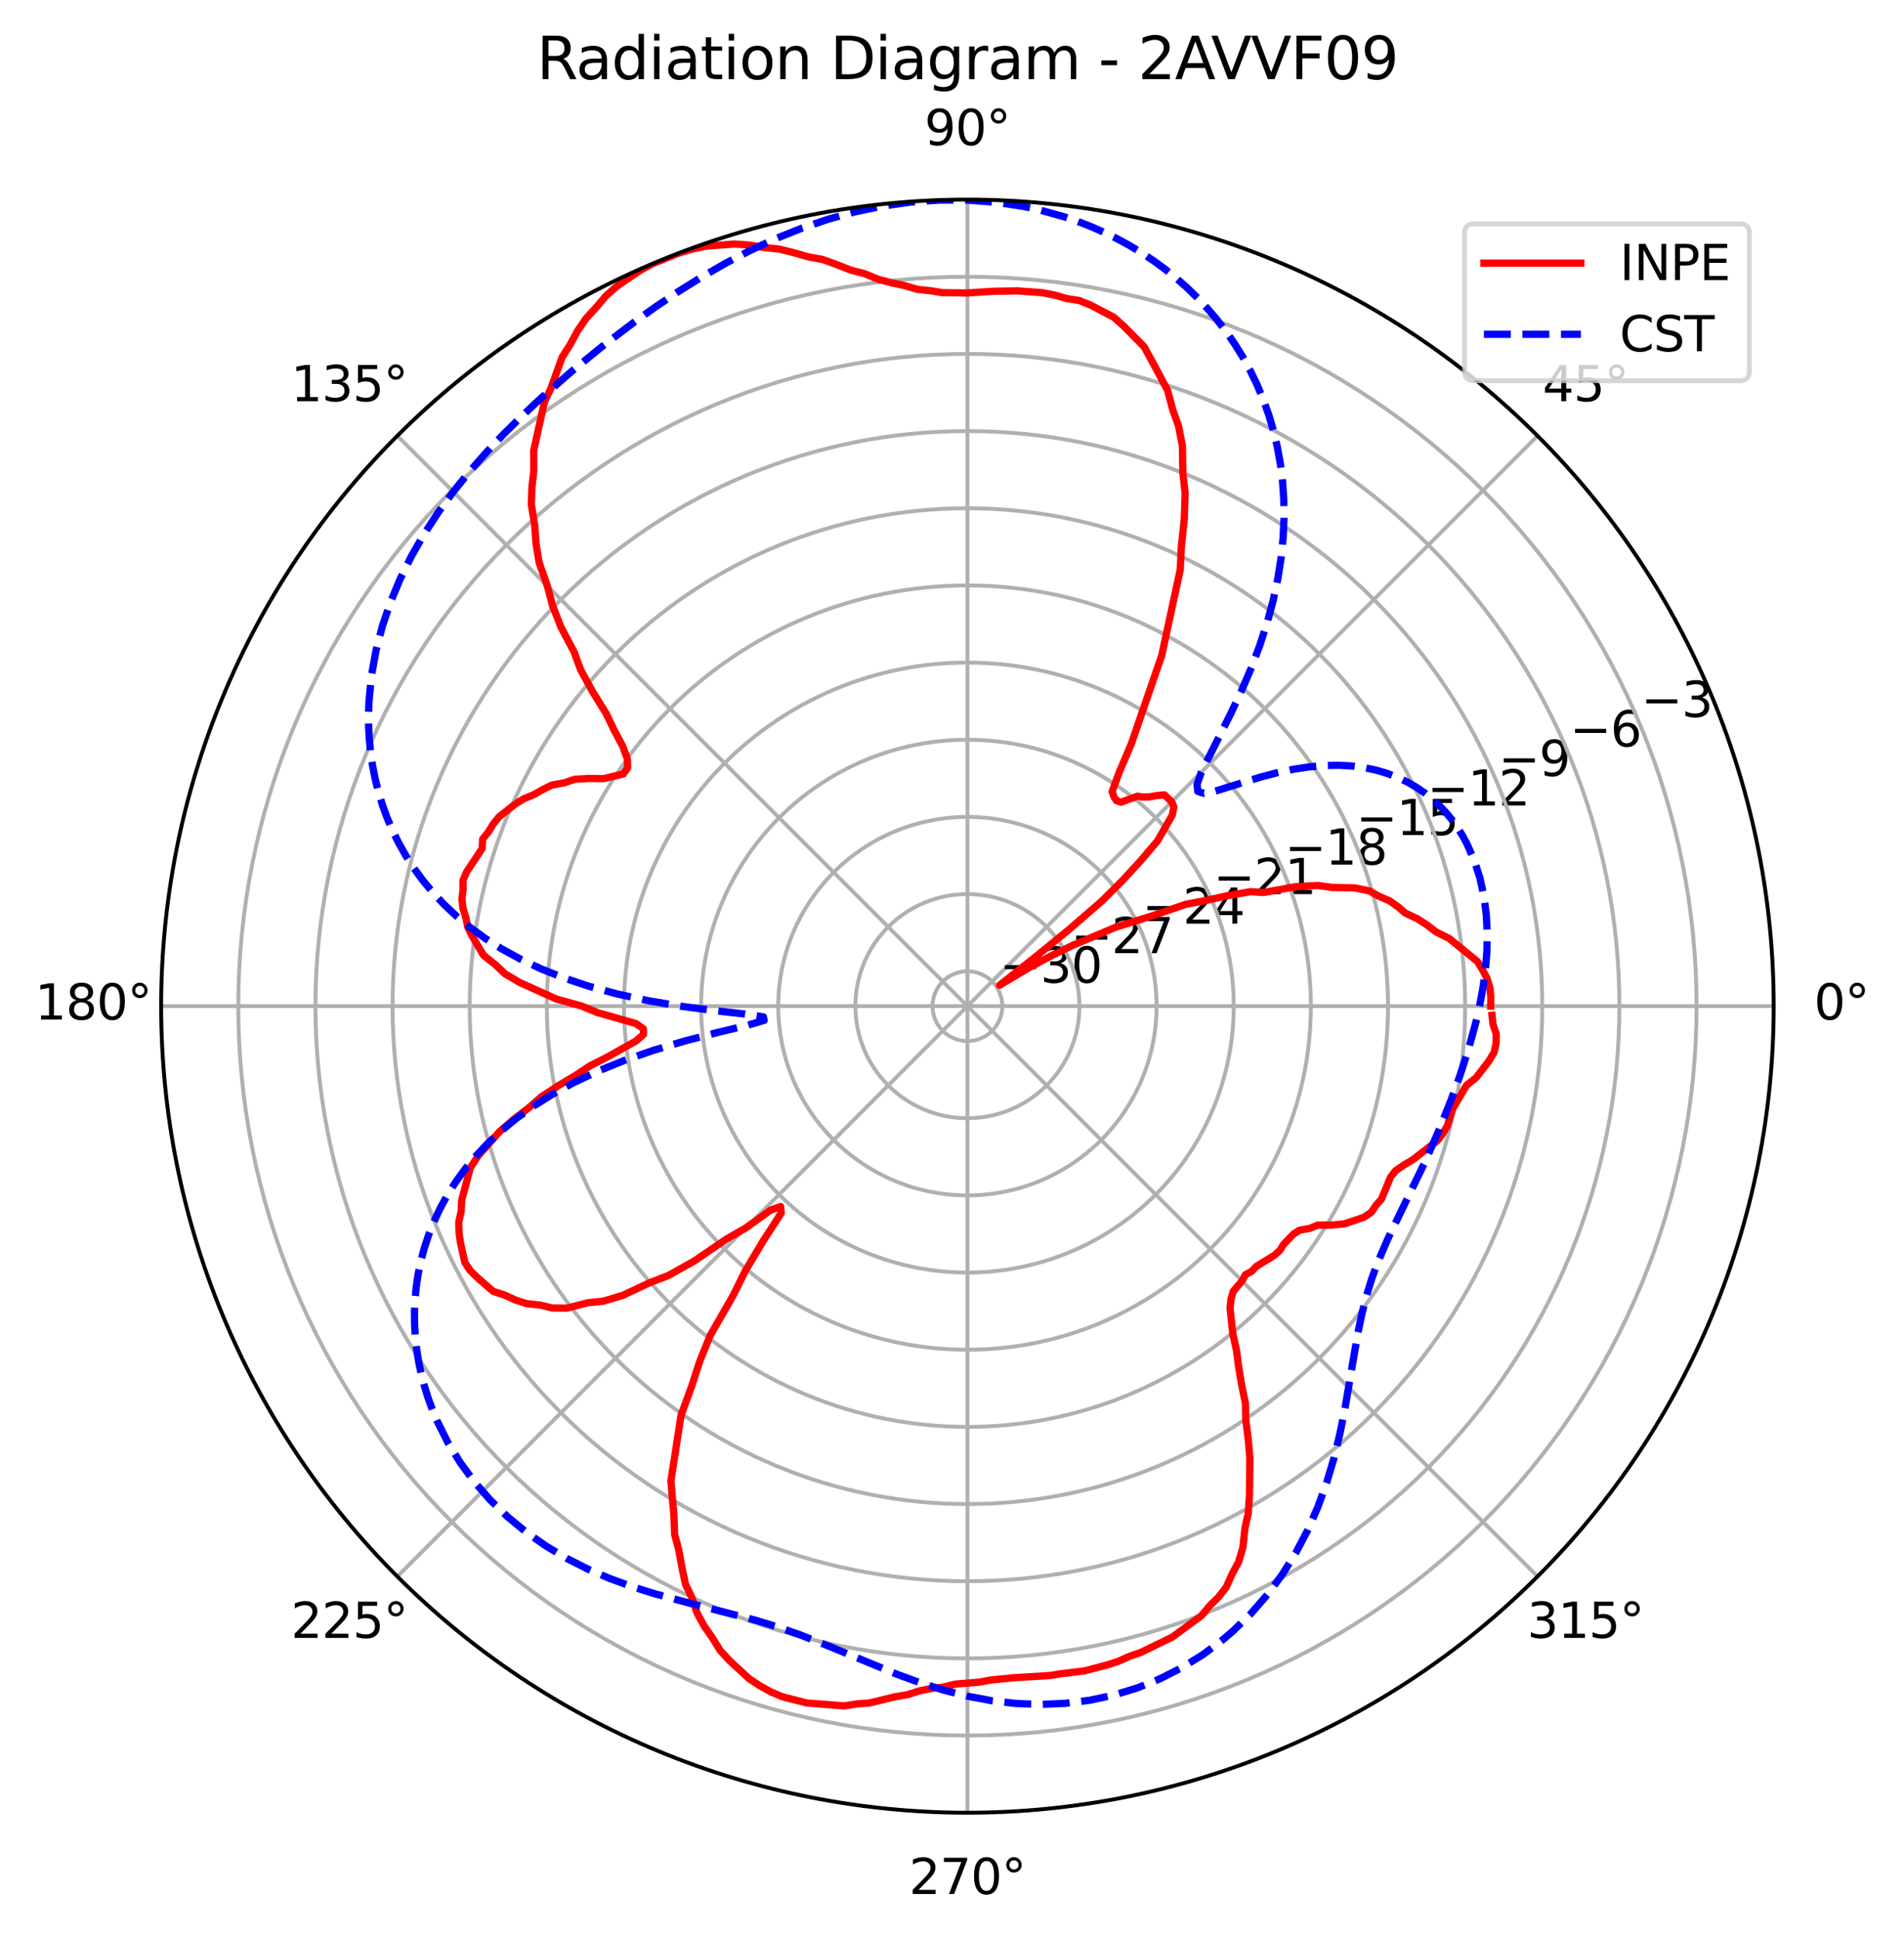 <?xml version="1.0" encoding="utf-8" standalone="no"?>
<!DOCTYPE svg PUBLIC "-//W3C//DTD SVG 1.1//EN"
  "http://www.w3.org/Graphics/SVG/1.1/DTD/svg11.dtd">
<svg xmlns:xlink="http://www.w3.org/1999/xlink" width="392.765pt" height="399.836pt" viewBox="0 0 392.765 399.836" xmlns="http://www.w3.org/2000/svg" version="1.1">
 <defs>
  <style type="text/css">*{stroke-linejoin: round; stroke-linecap: butt}</style>
 </defs>
 <g id="figure_1">
  <g id="patch_1">
   <path d="M 0 399.836 
L 392.765 399.836 
L 392.765 0 
L 0 0 
z
" style="fill: #ffffff"/>
  </g>
  <g id="axes_1">
   <g id="patch_2">
    <path d="M 365.884 207.477 
C 365.884 185.636 361.582 164.008 353.223 143.829 
C 344.865 123.651 332.614 105.315 317.17 89.871 
C 301.726 74.427 283.39 62.176 263.212 53.818 
C 243.033 45.459 221.405 41.157 199.564 41.157 
C 177.723 41.157 156.094 45.459 135.916 53.818 
C 115.737 62.176 97.402 74.427 81.958 89.871 
C 66.514 105.315 54.262 123.651 45.904 143.829 
C 37.546 164.008 33.244 185.636 33.244 207.477 
C 33.244 229.318 37.546 250.947 45.904 271.125 
C 54.262 291.303 66.514 309.639 81.958 325.083 
C 97.402 340.527 115.737 352.779 135.916 361.137 
C 156.094 369.495 177.723 373.797 199.564 373.797 
C 221.405 373.797 243.033 369.495 263.212 361.137 
C 283.39 352.779 301.726 340.527 317.17 325.083 
C 332.614 309.639 344.865 291.303 353.223 271.125 
C 361.582 250.947 365.884 229.318 365.884 207.477 
M 199.564 207.477 
C 199.564 207.477 199.564 207.477 199.564 207.477 
C 199.564 207.477 199.564 207.477 199.564 207.477 
C 199.564 207.477 199.564 207.477 199.564 207.477 
C 199.564 207.477 199.564 207.477 199.564 207.477 
C 199.564 207.477 199.564 207.477 199.564 207.477 
C 199.564 207.477 199.564 207.477 199.564 207.477 
C 199.564 207.477 199.564 207.477 199.564 207.477 
C 199.564 207.477 199.564 207.477 199.564 207.477 
C 199.564 207.477 199.564 207.477 199.564 207.477 
C 199.564 207.477 199.564 207.477 199.564 207.477 
C 199.564 207.477 199.564 207.477 199.564 207.477 
C 199.564 207.477 199.564 207.477 199.564 207.477 
C 199.564 207.477 199.564 207.477 199.564 207.477 
C 199.564 207.477 199.564 207.477 199.564 207.477 
C 199.564 207.477 199.564 207.477 199.564 207.477 
C 199.564 207.477 199.564 207.477 199.564 207.477 
M 365.884 207.477 
z
" style="fill: #ffffff"/>
   </g>
   <g id="matplotlib.axis_1">
    <g id="xtick_1">
     <g id="line2d_1">
      <path d="M 199.564 207.477 
L 365.884 207.477 
" clip-path="url(#p7fd4460fe3)" style="fill: none; stroke: #b0b0b0; stroke-width: 0.8; stroke-linecap: square"/>
     </g>
     <g id="text_1">
      <!-- 0° -->
      <g transform="translate(374.202 210.237)scale(0.1 -0.1)">
       <defs>
        <path id="DejaVuSans-30" d="M 2034 4250 
Q 1547 4250 1301 3770 
Q 1056 3291 1056 2328 
Q 1056 1369 1301 889 
Q 1547 409 2034 409 
Q 2525 409 2770 889 
Q 3016 1369 3016 2328 
Q 3016 3291 2770 3770 
Q 2525 4250 2034 4250 
z
M 2034 4750 
Q 2819 4750 3233 4129 
Q 3647 3509 3647 2328 
Q 3647 1150 3233 529 
Q 2819 -91 2034 -91 
Q 1250 -91 836 529 
Q 422 1150 422 2328 
Q 422 3509 836 4129 
Q 1250 4750 2034 4750 
z
" transform="scale(0.016)"/>
        <path id="DejaVuSans-b0" d="M 1600 4347 
Q 1350 4347 1178 4173 
Q 1006 4000 1006 3750 
Q 1006 3503 1178 3333 
Q 1350 3163 1600 3163 
Q 1850 3163 2022 3333 
Q 2194 3503 2194 3750 
Q 2194 3997 2020 4172 
Q 1847 4347 1600 4347 
z
M 1600 4750 
Q 1800 4750 1984 4673 
Q 2169 4597 2303 4453 
Q 2447 4313 2519 4134 
Q 2591 3956 2591 3750 
Q 2591 3338 2302 3052 
Q 2013 2766 1594 2766 
Q 1172 2766 890 3047 
Q 609 3328 609 3750 
Q 609 4169 896 4459 
Q 1184 4750 1600 4750 
z
" transform="scale(0.016)"/>
       </defs>
       <use xlink:href="#DejaVuSans-30"/>
       <use xlink:href="#DejaVuSans-b0" x="63.623"/>
      </g>
     </g>
    </g>
    <g id="xtick_2">
     <g id="line2d_2">
      <path d="M 199.564 207.477 
L 317.17 89.871 
" clip-path="url(#p7fd4460fe3)" style="fill: none; stroke: #b0b0b0; stroke-width: 0.8; stroke-linecap: square"/>
     </g>
     <g id="text_2">
      <!-- 45° -->
      <g transform="translate(318.207 82.731)scale(0.1 -0.1)">
       <defs>
        <path id="DejaVuSans-34" d="M 2419 4116 
L 825 1625 
L 2419 1625 
L 2419 4116 
z
M 2253 4666 
L 3047 4666 
L 3047 1625 
L 3713 1625 
L 3713 1100 
L 3047 1100 
L 3047 0 
L 2419 0 
L 2419 1100 
L 313 1100 
L 313 1709 
L 2253 4666 
z
" transform="scale(0.016)"/>
        <path id="DejaVuSans-35" d="M 691 4666 
L 3169 4666 
L 3169 4134 
L 1269 4134 
L 1269 2991 
Q 1406 3038 1543 3061 
Q 1681 3084 1819 3084 
Q 2600 3084 3056 2656 
Q 3513 2228 3513 1497 
Q 3513 744 3044 326 
Q 2575 -91 1722 -91 
Q 1428 -91 1123 -41 
Q 819 9 494 109 
L 494 744 
Q 775 591 1075 516 
Q 1375 441 1709 441 
Q 2250 441 2565 725 
Q 2881 1009 2881 1497 
Q 2881 1984 2565 2268 
Q 2250 2553 1709 2553 
Q 1456 2553 1204 2497 
Q 953 2441 691 2322 
L 691 4666 
z
" transform="scale(0.016)"/>
       </defs>
       <use xlink:href="#DejaVuSans-34"/>
       <use xlink:href="#DejaVuSans-35" x="63.623"/>
       <use xlink:href="#DejaVuSans-b0" x="127.246"/>
      </g>
     </g>
    </g>
    <g id="xtick_3">
     <g id="line2d_3">
      <path d="M 199.564 207.477 
L 199.564 41.157 
" clip-path="url(#p7fd4460fe3)" style="fill: none; stroke: #b0b0b0; stroke-width: 0.8; stroke-linecap: square"/>
     </g>
     <g id="text_3">
      <!-- 90° -->
      <g transform="translate(190.701 29.917)scale(0.1 -0.1)">
       <defs>
        <path id="DejaVuSans-39" d="M 703 97 
L 703 672 
Q 941 559 1184 500 
Q 1428 441 1663 441 
Q 2288 441 2617 861 
Q 2947 1281 2994 2138 
Q 2813 1869 2534 1725 
Q 2256 1581 1919 1581 
Q 1219 1581 811 2004 
Q 403 2428 403 3163 
Q 403 3881 828 4315 
Q 1253 4750 1959 4750 
Q 2769 4750 3195 4129 
Q 3622 3509 3622 2328 
Q 3622 1225 3098 567 
Q 2575 -91 1691 -91 
Q 1453 -91 1209 -44 
Q 966 3 703 97 
z
M 1959 2075 
Q 2384 2075 2632 2365 
Q 2881 2656 2881 3163 
Q 2881 3666 2632 3958 
Q 2384 4250 1959 4250 
Q 1534 4250 1286 3958 
Q 1038 3666 1038 3163 
Q 1038 2656 1286 2365 
Q 1534 2075 1959 2075 
z
" transform="scale(0.016)"/>
       </defs>
       <use xlink:href="#DejaVuSans-39"/>
       <use xlink:href="#DejaVuSans-30" x="63.623"/>
       <use xlink:href="#DejaVuSans-b0" x="127.246"/>
      </g>
     </g>
    </g>
    <g id="xtick_4">
     <g id="line2d_4">
      <path d="M 199.564 207.477 
L 81.958 89.871 
" clip-path="url(#p7fd4460fe3)" style="fill: none; stroke: #b0b0b0; stroke-width: 0.8; stroke-linecap: square"/>
     </g>
     <g id="text_4">
      <!-- 135° -->
      <g transform="translate(60.015 82.731)scale(0.1 -0.1)">
       <defs>
        <path id="DejaVuSans-31" d="M 794 531 
L 1825 531 
L 1825 4091 
L 703 3866 
L 703 4441 
L 1819 4666 
L 2450 4666 
L 2450 531 
L 3481 531 
L 3481 0 
L 794 0 
L 794 531 
z
" transform="scale(0.016)"/>
        <path id="DejaVuSans-33" d="M 2597 2516 
Q 3050 2419 3304 2112 
Q 3559 1806 3559 1356 
Q 3559 666 3084 287 
Q 2609 -91 1734 -91 
Q 1441 -91 1130 -33 
Q 819 25 488 141 
L 488 750 
Q 750 597 1062 519 
Q 1375 441 1716 441 
Q 2309 441 2620 675 
Q 2931 909 2931 1356 
Q 2931 1769 2642 2001 
Q 2353 2234 1838 2234 
L 1294 2234 
L 1294 2753 
L 1863 2753 
Q 2328 2753 2575 2939 
Q 2822 3125 2822 3475 
Q 2822 3834 2567 4026 
Q 2313 4219 1838 4219 
Q 1578 4219 1281 4162 
Q 984 4106 628 3988 
L 628 4550 
Q 988 4650 1302 4700 
Q 1616 4750 1894 4750 
Q 2613 4750 3031 4423 
Q 3450 4097 3450 3541 
Q 3450 3153 3228 2886 
Q 3006 2619 2597 2516 
z
" transform="scale(0.016)"/>
       </defs>
       <use xlink:href="#DejaVuSans-31"/>
       <use xlink:href="#DejaVuSans-33" x="63.623"/>
       <use xlink:href="#DejaVuSans-35" x="127.246"/>
       <use xlink:href="#DejaVuSans-b0" x="190.869"/>
      </g>
     </g>
    </g>
    <g id="xtick_5">
     <g id="line2d_5">
      <path d="M 199.564 207.477 
L 33.244 207.477 
" clip-path="url(#p7fd4460fe3)" style="fill: none; stroke: #b0b0b0; stroke-width: 0.8; stroke-linecap: square"/>
     </g>
     <g id="text_5">
      <!-- 180° -->
      <g transform="translate(7.2 210.237)scale(0.1 -0.1)">
       <defs>
        <path id="DejaVuSans-38" d="M 2034 2216 
Q 1584 2216 1326 1975 
Q 1069 1734 1069 1313 
Q 1069 891 1326 650 
Q 1584 409 2034 409 
Q 2484 409 2743 651 
Q 3003 894 3003 1313 
Q 3003 1734 2745 1975 
Q 2488 2216 2034 2216 
z
M 1403 2484 
Q 997 2584 770 2862 
Q 544 3141 544 3541 
Q 544 4100 942 4425 
Q 1341 4750 2034 4750 
Q 2731 4750 3128 4425 
Q 3525 4100 3525 3541 
Q 3525 3141 3298 2862 
Q 3072 2584 2669 2484 
Q 3125 2378 3379 2068 
Q 3634 1759 3634 1313 
Q 3634 634 3220 271 
Q 2806 -91 2034 -91 
Q 1263 -91 848 271 
Q 434 634 434 1313 
Q 434 1759 690 2068 
Q 947 2378 1403 2484 
z
M 1172 3481 
Q 1172 3119 1398 2916 
Q 1625 2713 2034 2713 
Q 2441 2713 2670 2916 
Q 2900 3119 2900 3481 
Q 2900 3844 2670 4047 
Q 2441 4250 2034 4250 
Q 1625 4250 1398 4047 
Q 1172 3844 1172 3481 
z
" transform="scale(0.016)"/>
       </defs>
       <use xlink:href="#DejaVuSans-31"/>
       <use xlink:href="#DejaVuSans-38" x="63.623"/>
       <use xlink:href="#DejaVuSans-30" x="127.246"/>
       <use xlink:href="#DejaVuSans-b0" x="190.869"/>
      </g>
     </g>
    </g>
    <g id="xtick_6">
     <g id="line2d_6">
      <path d="M 199.564 207.477 
L 81.958 325.083 
" clip-path="url(#p7fd4460fe3)" style="fill: none; stroke: #b0b0b0; stroke-width: 0.8; stroke-linecap: square"/>
     </g>
     <g id="text_6">
      <!-- 225° -->
      <g transform="translate(60.015 337.742)scale(0.1 -0.1)">
       <defs>
        <path id="DejaVuSans-32" d="M 1228 531 
L 3431 531 
L 3431 0 
L 469 0 
L 469 531 
Q 828 903 1448 1529 
Q 2069 2156 2228 2338 
Q 2531 2678 2651 2914 
Q 2772 3150 2772 3378 
Q 2772 3750 2511 3984 
Q 2250 4219 1831 4219 
Q 1534 4219 1204 4116 
Q 875 4013 500 3803 
L 500 4441 
Q 881 4594 1212 4672 
Q 1544 4750 1819 4750 
Q 2544 4750 2975 4387 
Q 3406 4025 3406 3419 
Q 3406 3131 3298 2873 
Q 3191 2616 2906 2266 
Q 2828 2175 2409 1742 
Q 1991 1309 1228 531 
z
" transform="scale(0.016)"/>
       </defs>
       <use xlink:href="#DejaVuSans-32"/>
       <use xlink:href="#DejaVuSans-32" x="63.623"/>
       <use xlink:href="#DejaVuSans-35" x="127.246"/>
       <use xlink:href="#DejaVuSans-b0" x="190.869"/>
      </g>
     </g>
    </g>
    <g id="xtick_7">
     <g id="line2d_7">
      <path d="M 199.564 207.477 
L 199.564 373.797 
" clip-path="url(#p7fd4460fe3)" style="fill: none; stroke: #b0b0b0; stroke-width: 0.8; stroke-linecap: square"/>
     </g>
     <g id="text_7">
      <!-- 270° -->
      <g transform="translate(187.52 390.557)scale(0.1 -0.1)">
       <defs>
        <path id="DejaVuSans-37" d="M 525 4666 
L 3525 4666 
L 3525 4397 
L 1831 0 
L 1172 0 
L 2766 4134 
L 525 4134 
L 525 4666 
z
" transform="scale(0.016)"/>
       </defs>
       <use xlink:href="#DejaVuSans-32"/>
       <use xlink:href="#DejaVuSans-37" x="63.623"/>
       <use xlink:href="#DejaVuSans-30" x="127.246"/>
       <use xlink:href="#DejaVuSans-b0" x="190.869"/>
      </g>
     </g>
    </g>
    <g id="xtick_8">
     <g id="line2d_8">
      <path d="M 199.564 207.477 
L 317.17 325.083 
" clip-path="url(#p7fd4460fe3)" style="fill: none; stroke: #b0b0b0; stroke-width: 0.8; stroke-linecap: square"/>
     </g>
     <g id="text_8">
      <!-- 315° -->
      <g transform="translate(315.025 337.742)scale(0.1 -0.1)">
       <use xlink:href="#DejaVuSans-33"/>
       <use xlink:href="#DejaVuSans-31" x="63.623"/>
       <use xlink:href="#DejaVuSans-35" x="127.246"/>
       <use xlink:href="#DejaVuSans-b0" x="190.869"/>
      </g>
     </g>
    </g>
   </g>
   <g id="matplotlib.axis_2">
    <g id="ytick_1">
     <g id="line2d_9">
      <path d="M 206.762 207.477 
C 206.762 206.532 206.576 205.596 206.214 204.722 
C 205.853 203.849 205.322 203.055 204.654 202.387 
C 203.986 201.719 203.192 201.188 202.319 200.827 
C 201.445 200.465 200.509 200.279 199.564 200.279 
C 198.618 200.279 197.682 200.465 196.809 200.827 
C 195.936 201.188 195.142 201.719 194.474 202.387 
C 193.805 203.055 193.275 203.849 192.913 204.722 
C 192.551 205.596 192.365 206.532 192.365 207.477 
C 192.365 208.423 192.551 209.359 192.913 210.232 
C 193.275 211.105 193.805 211.899 194.474 212.567 
C 195.142 213.236 195.936 213.766 196.809 214.128 
C 197.682 214.49 198.618 214.676 199.564 214.676 
C 200.509 214.676 201.445 214.49 202.319 214.128 
C 203.192 213.766 203.986 213.236 204.654 212.567 
C 205.322 211.899 205.853 211.105 206.214 210.232 
C 206.576 209.359 206.762 208.423 206.762 207.477 
" clip-path="url(#p7fd4460fe3)" style="fill: none; stroke: #b0b0b0; stroke-width: 0.8; stroke-linecap: square"/>
     </g>
     <g id="text_9">
      <!-- −30 -->
      <g transform="translate(206.214 202.643)scale(0.1 -0.1)">
       <defs>
        <path id="DejaVuSans-2212" d="M 678 2272 
L 4684 2272 
L 4684 1741 
L 678 1741 
L 678 2272 
z
" transform="scale(0.016)"/>
       </defs>
       <use xlink:href="#DejaVuSans-2212"/>
       <use xlink:href="#DejaVuSans-33" x="83.789"/>
       <use xlink:href="#DejaVuSans-30" x="147.412"/>
      </g>
     </g>
    </g>
    <g id="ytick_2">
     <g id="line2d_10">
      <path d="M 222.675 207.477 
C 222.675 204.442 222.077 201.437 220.915 198.633 
C 219.754 195.829 218.052 193.281 215.906 191.135 
C 213.76 188.989 211.212 187.287 208.408 186.126 
C 205.604 184.964 202.599 184.366 199.564 184.366 
C 196.529 184.366 193.523 184.964 190.72 186.126 
C 187.916 187.287 185.368 188.989 183.222 191.135 
C 181.076 193.281 179.374 195.829 178.212 198.633 
C 177.051 201.437 176.453 204.442 176.453 207.477 
C 176.453 210.512 177.051 213.517 178.212 216.321 
C 179.374 219.125 181.076 221.673 183.222 223.819 
C 185.368 225.965 187.916 227.667 190.72 228.829 
C 193.523 229.99 196.529 230.588 199.564 230.588 
C 202.599 230.588 205.604 229.99 208.408 228.829 
C 211.212 227.667 213.76 225.965 215.906 223.819 
C 218.052 221.673 219.754 219.125 220.915 216.321 
C 222.077 213.517 222.675 210.512 222.675 207.477 
" clip-path="url(#p7fd4460fe3)" style="fill: none; stroke: #b0b0b0; stroke-width: 0.8; stroke-linecap: square"/>
     </g>
     <g id="text_10">
      <!-- −27 -->
      <g transform="translate(220.915 196.553)scale(0.1 -0.1)">
       <use xlink:href="#DejaVuSans-2212"/>
       <use xlink:href="#DejaVuSans-32" x="83.789"/>
       <use xlink:href="#DejaVuSans-37" x="147.412"/>
      </g>
     </g>
    </g>
    <g id="ytick_3">
     <g id="line2d_11">
      <path d="M 238.587 207.477 
C 238.587 202.353 237.577 197.278 235.616 192.544 
C 233.655 187.809 230.781 183.507 227.157 179.884 
C 223.534 176.26 219.232 173.386 214.497 171.425 
C 209.763 169.464 204.688 168.454 199.564 168.454 
C 194.439 168.454 189.365 169.464 184.63 171.425 
C 179.896 173.386 175.594 176.26 171.97 179.884 
C 168.347 183.507 165.472 187.809 163.511 192.544 
C 161.55 197.278 160.541 202.353 160.541 207.477 
C 160.541 212.602 161.55 217.676 163.511 222.411 
C 165.472 227.145 168.347 231.447 171.97 235.071 
C 175.594 238.694 179.896 241.569 184.63 243.53 
C 189.365 245.491 194.439 246.5 199.564 246.5 
C 204.688 246.5 209.763 245.491 214.497 243.53 
C 219.232 241.569 223.534 238.694 227.157 235.071 
C 230.781 231.447 233.655 227.145 235.616 222.411 
C 237.577 217.676 238.587 212.602 238.587 207.477 
" clip-path="url(#p7fd4460fe3)" style="fill: none; stroke: #b0b0b0; stroke-width: 0.8; stroke-linecap: square"/>
     </g>
     <g id="text_11">
      <!-- −24 -->
      <g transform="translate(235.616 190.464)scale(0.1 -0.1)">
       <use xlink:href="#DejaVuSans-2212"/>
       <use xlink:href="#DejaVuSans-32" x="83.789"/>
       <use xlink:href="#DejaVuSans-34" x="147.412"/>
      </g>
     </g>
    </g>
    <g id="ytick_4">
     <g id="line2d_12">
      <path d="M 254.499 207.477 
C 254.499 200.263 253.078 193.119 250.317 186.454 
C 247.556 179.79 243.51 173.733 238.409 168.632 
C 233.308 163.531 227.251 159.484 220.586 156.724 
C 213.922 153.963 206.778 152.542 199.564 152.542 
C 192.35 152.542 185.206 153.963 178.541 156.724 
C 171.876 159.484 165.82 163.531 160.719 168.632 
C 155.618 173.733 151.571 179.79 148.81 186.454 
C 146.05 193.119 144.629 200.263 144.629 207.477 
C 144.629 214.691 146.05 221.835 148.81 228.5 
C 151.571 235.165 155.618 241.221 160.719 246.322 
C 165.82 251.423 171.876 255.47 178.541 258.231 
C 185.206 260.991 192.35 262.412 199.564 262.412 
C 206.778 262.412 213.922 260.991 220.586 258.231 
C 227.251 255.47 233.308 251.423 238.409 246.322 
C 243.51 241.221 247.556 235.165 250.317 228.5 
C 253.078 221.835 254.499 214.691 254.499 207.477 
" clip-path="url(#p7fd4460fe3)" style="fill: none; stroke: #b0b0b0; stroke-width: 0.8; stroke-linecap: square"/>
     </g>
     <g id="text_12">
      <!-- −21 -->
      <g transform="translate(250.317 184.375)scale(0.1 -0.1)">
       <use xlink:href="#DejaVuSans-2212"/>
       <use xlink:href="#DejaVuSans-32" x="83.789"/>
       <use xlink:href="#DejaVuSans-31" x="147.412"/>
      </g>
     </g>
    </g>
    <g id="ytick_5">
     <g id="line2d_13">
      <path d="M 270.411 207.477 
C 270.411 198.174 268.578 188.961 265.018 180.365 
C 261.458 171.77 256.239 163.959 249.66 157.381 
C 243.082 150.802 235.271 145.583 226.676 142.023 
C 218.08 138.463 208.867 136.63 199.564 136.63 
C 190.26 136.63 181.047 138.463 172.452 142.023 
C 163.856 145.583 156.046 150.802 149.467 157.381 
C 142.889 163.959 137.67 171.77 134.109 180.365 
C 130.549 188.961 128.717 198.174 128.717 207.477 
C 128.717 216.781 130.549 225.994 134.109 234.589 
C 137.67 243.185 142.889 250.995 149.467 257.574 
C 156.046 264.152 163.856 269.371 172.452 272.931 
C 181.047 276.492 190.26 278.324 199.564 278.324 
C 208.867 278.324 218.08 276.492 226.676 272.931 
C 235.271 269.371 243.082 264.152 249.66 257.574 
C 256.239 250.995 261.458 243.185 265.018 234.589 
C 268.578 225.994 270.411 216.781 270.411 207.477 
" clip-path="url(#p7fd4460fe3)" style="fill: none; stroke: #b0b0b0; stroke-width: 0.8; stroke-linecap: square"/>
     </g>
     <g id="text_13">
      <!-- −18 -->
      <g transform="translate(265.018 178.285)scale(0.1 -0.1)">
       <use xlink:href="#DejaVuSans-2212"/>
       <use xlink:href="#DejaVuSans-31" x="83.789"/>
       <use xlink:href="#DejaVuSans-38" x="147.412"/>
      </g>
     </g>
    </g>
    <g id="ytick_6">
     <g id="line2d_14">
      <path d="M 286.323 207.477 
C 286.323 196.084 284.079 184.802 279.719 174.276 
C 275.359 163.75 268.968 154.185 260.912 146.129 
C 252.856 138.073 243.291 131.682 232.765 127.322 
C 222.239 122.962 210.957 120.718 199.564 120.718 
C 188.171 120.718 176.888 122.962 166.362 127.322 
C 155.837 131.682 146.272 138.073 138.216 146.129 
C 130.159 154.185 123.769 163.75 119.409 174.276 
C 115.049 184.802 112.804 196.084 112.804 207.477 
C 112.804 218.87 115.049 230.153 119.409 240.679 
C 123.769 251.204 130.159 260.769 138.216 268.825 
C 146.272 276.881 155.837 283.272 166.362 287.632 
C 176.888 291.992 188.171 294.237 199.564 294.237 
C 210.957 294.237 222.239 291.992 232.765 287.632 
C 243.291 283.272 252.856 276.881 260.912 268.825 
C 268.968 260.769 275.359 251.204 279.719 240.679 
C 284.079 230.153 286.323 218.87 286.323 207.477 
" clip-path="url(#p7fd4460fe3)" style="fill: none; stroke: #b0b0b0; stroke-width: 0.8; stroke-linecap: square"/>
     </g>
     <g id="text_14">
      <!-- −15 -->
      <g transform="translate(279.719 172.196)scale(0.1 -0.1)">
       <use xlink:href="#DejaVuSans-2212"/>
       <use xlink:href="#DejaVuSans-31" x="83.789"/>
       <use xlink:href="#DejaVuSans-35" x="147.412"/>
      </g>
     </g>
    </g>
    <g id="ytick_7">
     <g id="line2d_15">
      <path d="M 302.235 207.477 
C 302.235 193.994 299.579 180.643 294.42 168.187 
C 289.26 155.73 281.697 144.411 272.163 134.878 
C 262.63 125.344 251.311 117.781 238.854 112.621 
C 226.398 107.462 213.046 104.806 199.564 104.806 
C 186.081 104.806 172.729 107.462 160.273 112.621 
C 147.817 117.781 136.498 125.344 126.964 134.878 
C 117.43 144.411 109.867 155.73 104.708 168.187 
C 99.548 180.643 96.892 193.994 96.892 207.477 
C 96.892 220.96 99.548 234.311 104.708 246.768 
C 109.867 259.224 117.43 270.543 126.964 280.077 
C 136.498 289.611 147.817 297.174 160.273 302.333 
C 172.729 307.493 186.081 310.149 199.564 310.149 
C 213.046 310.149 226.398 307.493 238.854 302.333 
C 251.311 297.174 262.63 289.611 272.163 280.077 
C 281.697 270.543 289.26 259.224 294.42 246.768 
C 299.579 234.311 302.235 220.96 302.235 207.477 
" clip-path="url(#p7fd4460fe3)" style="fill: none; stroke: #b0b0b0; stroke-width: 0.8; stroke-linecap: square"/>
     </g>
     <g id="text_15">
      <!-- −12 -->
      <g transform="translate(294.42 166.107)scale(0.1 -0.1)">
       <use xlink:href="#DejaVuSans-2212"/>
       <use xlink:href="#DejaVuSans-31" x="83.789"/>
       <use xlink:href="#DejaVuSans-32" x="147.412"/>
      </g>
     </g>
    </g>
    <g id="ytick_8">
     <g id="line2d_16">
      <path d="M 318.147 207.477 
C 318.147 191.905 315.08 176.484 309.121 162.097 
C 303.161 147.71 294.426 134.637 283.415 123.626 
C 272.404 112.615 259.331 103.879 244.944 97.92 
C 230.557 91.961 215.136 88.894 199.564 88.894 
C 183.991 88.894 168.571 91.961 154.184 97.92 
C 139.797 103.879 126.724 112.615 115.712 123.626 
C 104.701 134.637 95.966 147.71 90.007 162.097 
C 84.048 176.484 80.98 191.905 80.98 207.477 
C 80.98 223.049 84.048 238.47 90.007 252.857 
C 95.966 267.244 104.701 280.317 115.712 291.328 
C 126.724 302.34 139.797 311.075 154.184 317.034 
C 168.571 322.993 183.991 326.061 199.564 326.061 
C 215.136 326.061 230.557 322.993 244.944 317.034 
C 259.331 311.075 272.404 302.34 283.415 291.328 
C 294.426 280.317 303.161 267.244 309.121 252.857 
C 315.08 238.47 318.147 223.049 318.147 207.477 
" clip-path="url(#p7fd4460fe3)" style="fill: none; stroke: #b0b0b0; stroke-width: 0.8; stroke-linecap: square"/>
     </g>
     <g id="text_16">
      <!-- −9 -->
      <g transform="translate(309.121 160.018)scale(0.1 -0.1)">
       <use xlink:href="#DejaVuSans-2212"/>
       <use xlink:href="#DejaVuSans-39" x="83.789"/>
      </g>
     </g>
    </g>
    <g id="ytick_9">
     <g id="line2d_17">
      <path d="M 334.059 207.477 
C 334.059 189.815 330.58 172.325 323.822 156.008 
C 317.063 139.691 307.155 124.863 294.667 112.374 
C 282.178 99.886 267.35 89.978 251.033 83.219 
C 234.716 76.46 217.226 72.981 199.564 72.981 
C 181.902 72.981 164.412 76.46 148.094 83.219 
C 131.777 89.978 116.95 99.886 104.461 112.374 
C 91.972 124.863 82.065 139.691 75.306 156.008 
C 68.547 172.325 65.068 189.815 65.068 207.477 
C 65.068 225.139 68.547 242.629 75.306 258.946 
C 82.065 275.264 91.972 290.091 104.461 302.58 
C 116.95 315.069 131.777 324.976 148.094 331.735 
C 164.412 338.494 181.902 341.973 199.564 341.973 
C 217.226 341.973 234.716 338.494 251.033 331.735 
C 267.35 324.976 282.178 315.069 294.667 302.58 
C 307.155 290.091 317.063 275.264 323.822 258.946 
C 330.58 242.629 334.059 225.139 334.059 207.477 
" clip-path="url(#p7fd4460fe3)" style="fill: none; stroke: #b0b0b0; stroke-width: 0.8; stroke-linecap: square"/>
     </g>
     <g id="text_17">
      <!-- −6 -->
      <g transform="translate(323.822 153.928)scale(0.1 -0.1)">
       <defs>
        <path id="DejaVuSans-36" d="M 2113 2584 
Q 1688 2584 1439 2293 
Q 1191 2003 1191 1497 
Q 1191 994 1439 701 
Q 1688 409 2113 409 
Q 2538 409 2786 701 
Q 3034 994 3034 1497 
Q 3034 2003 2786 2293 
Q 2538 2584 2113 2584 
z
M 3366 4563 
L 3366 3988 
Q 3128 4100 2886 4159 
Q 2644 4219 2406 4219 
Q 1781 4219 1451 3797 
Q 1122 3375 1075 2522 
Q 1259 2794 1537 2939 
Q 1816 3084 2150 3084 
Q 2853 3084 3261 2657 
Q 3669 2231 3669 1497 
Q 3669 778 3244 343 
Q 2819 -91 2113 -91 
Q 1303 -91 875 529 
Q 447 1150 447 2328 
Q 447 3434 972 4092 
Q 1497 4750 2381 4750 
Q 2619 4750 2861 4703 
Q 3103 4656 3366 4563 
z
" transform="scale(0.016)"/>
       </defs>
       <use xlink:href="#DejaVuSans-2212"/>
       <use xlink:href="#DejaVuSans-36" x="83.789"/>
      </g>
     </g>
    </g>
    <g id="ytick_10">
     <g id="line2d_18">
      <path d="M 349.972 207.477 
C 349.972 187.726 346.081 168.166 338.522 149.919 
C 330.964 131.671 319.885 115.089 305.918 101.123 
C 291.952 87.156 275.37 76.077 257.122 68.518 
C 238.874 60.96 219.315 57.069 199.564 57.069 
C 179.812 57.069 160.253 60.96 142.005 68.518 
C 123.757 76.077 107.176 87.156 93.209 101.123 
C 79.243 115.089 68.164 131.671 60.605 149.919 
C 53.046 168.166 49.156 187.726 49.156 207.477 
C 49.156 227.229 53.046 246.788 60.605 265.036 
C 68.164 283.284 79.243 299.865 93.209 313.832 
C 107.176 327.798 123.757 338.877 142.005 346.436 
C 160.253 353.994 179.812 357.885 199.564 357.885 
C 219.315 357.885 238.874 353.994 257.122 346.436 
C 275.37 338.877 291.952 327.798 305.918 313.832 
C 319.885 299.865 330.964 283.284 338.522 265.036 
C 346.081 246.788 349.972 227.229 349.972 207.477 
" clip-path="url(#p7fd4460fe3)" style="fill: none; stroke: #b0b0b0; stroke-width: 0.8; stroke-linecap: square"/>
     </g>
     <g id="text_18">
      <!-- −3 -->
      <g transform="translate(338.522 147.839)scale(0.1 -0.1)">
       <use xlink:href="#DejaVuSans-2212"/>
       <use xlink:href="#DejaVuSans-33" x="83.789"/>
      </g>
     </g>
    </g>
   </g>
   <g id="line2d_19">
    <path d="M 307.502 207.477 
L 307.528 205.593 
L 307.352 203.713 
L 306.803 201.857 
L 305.864 200.044 
L 304.777 198.272 
L 298.935 193.511 
L 296.225 192.168 
L 294.402 190.755 
L 292.362 189.439 
L 289.885 188.279 
L 288.373 186.974 
L 286.654 185.763 
L 284.34 184.761 
L 282.473 183.703 
L 279.362 183.08 
L 274.868 183.009 
L 271.852 182.586 
L 267.25 182.841 
L 260.6 184.048 
L 258.013 183.862 
L 253.247 184.69 
L 248.296 185.78 
L 244.612 186.471 
L 237.898 188.78 
L 230.263 191.154 
L 221.333 194.909 
L 216.864 197.082 
L 212.105 199.64 
L 206.206 203.164 
L 213.995 196.992 
L 220.363 191.804 
L 227.313 185.797 
L 231.535 181.587 
L 235.324 177.471 
L 238.794 173.375 
L 241.839 168.055 
L 242.141 166.361 
L 241.698 165.343 
L 240.205 163.894 
L 238.672 164.043 
L 237.073 164.328 
L 235.741 164.362 
L 234.63 164.175 
L 231.258 165.417 
L 230.339 165.119 
L 229.78 164.324 
L 229.414 163.222 
L 230.867 159.274 
L 233.386 153.351 
L 239.64 135.177 
L 243.47 117.456 
L 243.679 112.873 
L 244.301 106.995 
L 244.472 101.68 
L 244.002 97.489 
L 243.908 91.957 
L 243.113 87.826 
L 241.913 84.487 
L 240.84 80.442 
L 237.681 74.546 
L 236.002 71.488 
L 231.914 67.353 
L 229.758 65.425 
L 225.048 62.948 
L 222.611 61.96 
L 220.069 61.574 
L 217.567 60.854 
L 215.027 60.357 
L 209.878 59.981 
L 204.711 60.071 
L 199.564 60.411 
L 194.426 60.352 
L 191.831 59.934 
L 189.228 59.669 
L 186.563 58.878 
L 183.886 58.31 
L 181.161 57.596 
L 178.335 56.427 
L 175.527 55.715 
L 172.598 54.549 
L 169.632 53.491 
L 166.721 52.963 
L 163.69 52.092 
L 160.635 51.342 
L 157.651 51.056 
L 154.559 50.527 
L 151.515 50.317 
L 145.605 50.77 
L 142.744 51.367 
L 139.96 52.204 
L 134.579 54.384 
L 132.021 55.774 
L 127.182 59.072 
L 124.957 61.052 
L 122.963 63.412 
L 120.933 65.624 
L 119.157 68.208 
L 117.604 71.074 
L 115.953 73.672 
L 113.642 80.092 
L 112.311 82.867 
L 110.085 92.95 
L 110.113 97.015 
L 109.733 100.421 
L 109.594 103.978 
L 110.307 108.347 
L 110.565 112.038 
L 111.212 115.987 
L 112.911 120.824 
L 113.957 124.807 
L 115.692 129.266 
L 118.416 134.411 
L 119.787 138.128 
L 122.209 142.569 
L 125.045 147.133 
L 126.67 150.526 
L 128.466 153.901 
L 129.425 156.519 
L 129.455 158.386 
L 128.574 159.594 
L 124.485 160.563 
L 121.418 160.523 
L 118.53 160.692 
L 116.45 161.407 
L 113.828 161.89 
L 111.93 162.825 
L 110.129 163.857 
L 107.954 164.759 
L 106.166 165.894 
L 102.942 168.44 
L 101.741 169.927 
L 100.771 171.52 
L 99.557 173.042 
L 99.466 174.953 
L 96.256 179.796 
L 95.506 181.533 
L 95.524 183.458 
L 95.291 185.313 
L 95.493 187.248 
L 96.107 189.235 
L 96.475 191.149 
L 97.461 193.128 
L 99.734 196.985 
L 102.239 198.962 
L 104.164 200.806 
L 107.303 202.642 
L 114.737 205.997 
L 120.05 207.477 
L 123.26 208.809 
L 131.176 211.061 
L 132.709 212.152 
L 132.738 213.324 
L 131.183 214.664 
L 125.398 217.9 
L 121.657 219.816 
L 118.766 221.724 
L 115.159 223.884 
L 111.67 226.159 
L 109.193 228.341 
L 105.979 230.811 
L 103.06 233.335 
L 98.64 238.333 
L 97.029 240.793 
L 95.229 247.527 
L 95.148 249.664 
L 94.635 252.017 
L 94.692 254.169 
L 94.984 256.243 
L 95.885 260.304 
L 96.996 262.013 
L 98.516 263.489 
L 101.71 266.274 
L 104.172 267.085 
L 106.29 268.05 
L 108.628 268.814 
L 111.515 269.13 
L 113.905 269.712 
L 116.931 269.745 
L 121.291 268.631 
L 124.439 268.312 
L 128.515 267.094 
L 133.906 264.553 
L 137.88 263.018 
L 143.18 260.056 
L 149.799 255.535 
L 153.818 253.223 
L 158.934 249.55 
L 161.031 248.798 
L 161.155 250.135 
L 157.315 256.079 
L 153.744 262.082 
L 151.21 267.19 
L 146.492 275.406 
L 144.318 280.79 
L 142.729 285.704 
L 140.494 291.837 
L 138.394 305.37 
L 139.01 312.36 
L 139.168 316.435 
L 139.995 319.509 
L 140.647 323.108 
L 141.414 326.702 
L 142.712 329.396 
L 143.822 332.676 
L 145.288 335.343 
L 146.945 337.712 
L 148.565 340.334 
L 150.456 342.4 
L 154.509 346.14 
L 156.724 347.6 
L 159.017 348.882 
L 161.405 349.886 
L 166.393 351.157 
L 174.121 351.771 
L 176.777 351.345 
L 179.371 351.158 
L 184.595 349.892 
L 187.141 349.471 
L 189.692 348.656 
L 192.191 348.166 
L 194.661 347.87 
L 197.124 347.266 
L 201.997 346.863 
L 204.416 346.428 
L 209.247 345.952 
L 216.512 345.508 
L 218.909 345.129 
L 223.732 344.542 
L 228.435 343.304 
L 230.748 342.552 
L 232.992 341.549 
L 235.277 340.761 
L 241.835 337.574 
L 247.818 333.183 
L 249.526 331.137 
L 251.311 329.387 
L 252.924 327.326 
L 254.165 324.569 
L 255.482 322.126 
L 256.405 319.034 
L 256.809 315.14 
L 257.499 311.995 
L 257.75 308.258 
L 257.828 300.719 
L 257.476 296.654 
L 256.974 292.591 
L 256.917 289.387 
L 256.068 285.249 
L 255.483 281.684 
L 255.088 278.545 
L 254.323 275.1 
L 253.741 269.801 
L 253.937 267.864 
L 254.396 266.278 
L 256.22 264.133 
L 256.903 262.849 
L 258.205 262.161 
L 259.159 261.137 
L 261.678 259.597 
L 262.941 258.799 
L 264.023 257.838 
L 264.774 256.616 
L 266.757 254.527 
L 268.056 253.676 
L 270.147 253.314 
L 271.804 252.618 
L 274.686 252.615 
L 277.313 252.366 
L 281.394 250.987 
L 282.911 249.945 
L 283.821 248.572 
L 284.958 247.297 
L 286.846 242.742 
L 287.904 241.388 
L 289.594 240.245 
L 291.471 239.123 
L 294.746 236.577 
L 296.473 235.266 
L 297.63 233.754 
L 298.558 232.159 
L 299.618 228.744 
L 302.532 223.786 
L 304.503 222.225 
L 307.148 218.785 
L 308.217 216.983 
L 308.62 215.103 
L 308.647 213.194 
L 307.988 211.263 
L 307.783 209.366 
L 307.783 209.366 
" clip-path="url(#p7fd4460fe3)" style="fill: none; stroke: #ff0000; stroke-width: 1.5; stroke-linecap: square"/>
   </g>
   <g id="line2d_20">
    <path d="M 305.205 207.477 
L 305.899 203.764 
L 306.414 200.006 
L 306.721 196.215 
L 306.788 192.408 
L 306.594 188.605 
L 306.108 184.83 
L 305.299 181.114 
L 304.142 177.49 
L 302.608 173.996 
L 301.692 172.312 
L 300.674 170.676 
L 299.546 169.098 
L 298.305 167.583 
L 296.949 166.14 
L 295.476 164.774 
L 293.875 163.499 
L 292.149 162.32 
L 290.293 161.248 
L 288.292 160.299 
L 286.152 159.481 
L 283.863 158.807 
L 281.419 158.294 
L 278.816 157.955 
L 276.058 157.801 
L 273.113 157.868 
L 270.02 158.143 
L 266.788 158.636 
L 263.427 159.353 
L 260.027 160.238 
L 250.507 163.193 
L 248.307 163.588 
L 247.068 163.178 
L 246.937 161.73 
L 247.819 159.222 
L 251.64 151.632 
L 253.887 147.145 
L 256.097 142.443 
L 258.158 137.647 
L 259.921 132.942 
L 261.426 128.297 
L 262.646 123.765 
L 263.588 119.355 
L 264.261 115.079 
L 264.683 110.935 
L 264.865 106.921 
L 264.824 103.04 
L 264.573 99.284 
L 264.122 95.658 
L 263.488 92.155 
L 262.681 88.771 
L 261.71 85.509 
L 260.585 82.365 
L 259.315 79.339 
L 257.909 76.431 
L 256.375 73.639 
L 254.719 70.964 
L 252.949 68.404 
L 251.072 65.96 
L 249.093 63.634 
L 247.021 61.419 
L 244.86 59.32 
L 242.615 57.338 
L 240.293 55.473 
L 237.899 53.725 
L 235.437 52.092 
L 232.915 50.571 
L 230.336 49.17 
L 227.704 47.884 
L 225.027 46.71 
L 222.306 45.654 
L 219.549 44.708 
L 213.939 43.164 
L 211.096 42.562 
L 205.353 41.693 
L 199.564 41.263 
L 193.759 41.259 
L 187.969 41.668 
L 182.221 42.469 
L 176.539 43.648 
L 170.946 45.178 
L 165.459 47.028 
L 160.096 49.18 
L 154.864 51.592 
L 149.771 54.231 
L 144.821 57.074 
L 140.009 60.074 
L 135.33 63.207 
L 130.781 66.452 
L 124.176 71.474 
L 117.822 76.663 
L 111.711 82.011 
L 107.779 85.674 
L 103.974 89.434 
L 100.313 93.302 
L 96.814 97.291 
L 93.498 101.412 
L 90.392 105.673 
L 87.519 110.078 
L 84.905 114.628 
L 82.576 119.321 
L 80.559 124.149 
L 78.878 129.103 
L 77.56 134.17 
L 76.629 139.333 
L 76.117 144.578 
L 76.024 147.223 
L 76.049 149.881 
L 76.192 152.548 
L 76.463 155.224 
L 76.858 157.901 
L 77.383 160.576 
L 78.054 163.251 
L 78.865 165.917 
L 79.828 168.573 
L 80.952 171.214 
L 82.245 173.836 
L 83.709 176.434 
L 85.367 179.005 
L 87.219 181.54 
L 89.289 184.038 
L 91.588 186.489 
L 94.138 188.888 
L 96.962 191.227 
L 100.082 193.496 
L 103.538 195.687 
L 107.377 197.788 
L 111.608 199.782 
L 116.302 201.655 
L 121.509 203.387 
L 127.281 204.953 
L 133.612 206.326 
L 140.391 207.477 
L 147.294 208.39 
L 153.52 209.085 
L 157.475 209.683 
L 157.625 210.41 
L 154.037 211.46 
L 148.1 212.886 
L 141.411 214.617 
L 134.821 216.576 
L 128.703 218.7 
L 123.217 220.939 
L 118.257 223.282 
L 113.875 225.691 
L 109.917 228.174 
L 106.422 230.7 
L 103.296 233.272 
L 100.518 235.878 
L 98.046 238.514 
L 95.854 241.175 
L 93.925 243.851 
L 92.229 246.544 
L 90.758 249.244 
L 89.492 251.949 
L 88.42 254.655 
L 87.53 257.358 
L 86.808 260.056 
L 86.255 262.742 
L 85.857 265.414 
L 85.607 268.069 
L 85.499 270.705 
L 85.531 273.314 
L 85.692 275.898 
L 85.982 278.451 
L 86.392 280.971 
L 86.923 283.454 
L 87.566 285.899 
L 88.321 288.299 
L 89.181 290.656 
L 90.144 292.965 
L 92.369 297.424 
L 94.971 301.653 
L 97.914 305.64 
L 101.177 309.359 
L 104.732 312.798 
L 108.55 315.943 
L 112.6 318.785 
L 116.849 321.324 
L 121.264 323.561 
L 125.81 325.508 
L 130.444 327.197 
L 135.127 328.665 
L 142.17 330.559 
L 155.954 334.129 
L 160.422 335.503 
L 164.847 337.042 
L 171.47 339.646 
L 185.081 345.272 
L 189.808 346.995 
L 194.639 348.512 
L 199.564 349.763 
L 204.565 350.696 
L 209.619 351.271 
L 214.697 351.459 
L 219.768 351.24 
L 224.8 350.602 
L 229.76 349.54 
L 234.614 348.056 
L 239.329 346.154 
L 243.872 343.844 
L 248.213 341.14 
L 252.323 338.061 
L 254.283 336.388 
L 257.996 332.785 
L 261.413 328.864 
L 264.519 324.66 
L 267.302 320.212 
L 269.747 315.551 
L 271.861 310.728 
L 273.652 305.796 
L 275.142 300.809 
L 276.363 295.824 
L 277.366 290.91 
L 278.963 281.518 
L 280.08 275.038 
L 280.909 271.031 
L 281.859 267.268 
L 282.954 263.725 
L 284.187 260.356 
L 286.259 255.533 
L 289.26 249.303 
L 293.798 239.925 
L 296.652 233.492 
L 299.318 226.867 
L 301.173 221.757 
L 302.875 216.516 
L 304.362 211.137 
L 304.802 209.314 
L 304.802 209.314 
" clip-path="url(#p7fd4460fe3)" style="fill: none; stroke-dasharray: 5.55,2.4; stroke-dashoffset: 0; stroke: #0000ff; stroke-width: 1.5"/>
   </g>
   <g id="patch_3">
    <path d="M 365.884 207.477 
C 365.884 185.636 361.582 164.008 353.223 143.829 
C 344.865 123.651 332.614 105.315 317.17 89.871 
C 301.726 74.427 283.39 62.176 263.212 53.818 
C 243.033 45.459 221.405 41.157 199.564 41.157 
C 177.723 41.157 156.094 45.459 135.916 53.818 
C 115.737 62.176 97.402 74.427 81.958 89.871 
C 66.514 105.315 54.262 123.651 45.904 143.829 
C 37.546 164.008 33.244 185.636 33.244 207.477 
C 33.244 229.318 37.546 250.947 45.904 271.125 
C 54.262 291.303 66.514 309.639 81.958 325.083 
C 97.402 340.527 115.737 352.779 135.916 361.137 
C 156.094 369.495 177.723 373.797 199.564 373.797 
C 221.405 373.797 243.033 369.495 263.212 361.137 
C 283.39 352.779 301.726 340.527 317.17 325.083 
C 332.614 309.639 344.865 291.303 353.223 271.125 
C 361.582 250.947 365.884 229.318 365.884 207.477 
" style="fill: none; stroke: #000000; stroke-width: 0.8; stroke-linejoin: miter; stroke-linecap: square"/>
   </g>
   <g id="text_19">
    <!-- Radiation Diagram - 2AVVF09 -->
    <g transform="translate(110.727 16.318)scale(0.12 -0.12)">
     <defs>
      <path id="DejaVuSans-52" d="M 2841 2188 
Q 3044 2119 3236 1894 
Q 3428 1669 3622 1275 
L 4263 0 
L 3584 0 
L 2988 1197 
Q 2756 1666 2539 1819 
Q 2322 1972 1947 1972 
L 1259 1972 
L 1259 0 
L 628 0 
L 628 4666 
L 2053 4666 
Q 2853 4666 3247 4331 
Q 3641 3997 3641 3322 
Q 3641 2881 3436 2590 
Q 3231 2300 2841 2188 
z
M 1259 4147 
L 1259 2491 
L 2053 2491 
Q 2509 2491 2742 2702 
Q 2975 2913 2975 3322 
Q 2975 3731 2742 3939 
Q 2509 4147 2053 4147 
L 1259 4147 
z
" transform="scale(0.016)"/>
      <path id="DejaVuSans-61" d="M 2194 1759 
Q 1497 1759 1228 1600 
Q 959 1441 959 1056 
Q 959 750 1161 570 
Q 1363 391 1709 391 
Q 2188 391 2477 730 
Q 2766 1069 2766 1631 
L 2766 1759 
L 2194 1759 
z
M 3341 1997 
L 3341 0 
L 2766 0 
L 2766 531 
Q 2569 213 2275 61 
Q 1981 -91 1556 -91 
Q 1019 -91 701 211 
Q 384 513 384 1019 
Q 384 1609 779 1909 
Q 1175 2209 1959 2209 
L 2766 2209 
L 2766 2266 
Q 2766 2663 2505 2880 
Q 2244 3097 1772 3097 
Q 1472 3097 1187 3025 
Q 903 2953 641 2809 
L 641 3341 
Q 956 3463 1253 3523 
Q 1550 3584 1831 3584 
Q 2591 3584 2966 3190 
Q 3341 2797 3341 1997 
z
" transform="scale(0.016)"/>
      <path id="DejaVuSans-64" d="M 2906 2969 
L 2906 4863 
L 3481 4863 
L 3481 0 
L 2906 0 
L 2906 525 
Q 2725 213 2448 61 
Q 2172 -91 1784 -91 
Q 1150 -91 751 415 
Q 353 922 353 1747 
Q 353 2572 751 3078 
Q 1150 3584 1784 3584 
Q 2172 3584 2448 3432 
Q 2725 3281 2906 2969 
z
M 947 1747 
Q 947 1113 1208 752 
Q 1469 391 1925 391 
Q 2381 391 2643 752 
Q 2906 1113 2906 1747 
Q 2906 2381 2643 2742 
Q 2381 3103 1925 3103 
Q 1469 3103 1208 2742 
Q 947 2381 947 1747 
z
" transform="scale(0.016)"/>
      <path id="DejaVuSans-69" d="M 603 3500 
L 1178 3500 
L 1178 0 
L 603 0 
L 603 3500 
z
M 603 4863 
L 1178 4863 
L 1178 4134 
L 603 4134 
L 603 4863 
z
" transform="scale(0.016)"/>
      <path id="DejaVuSans-74" d="M 1172 4494 
L 1172 3500 
L 2356 3500 
L 2356 3053 
L 1172 3053 
L 1172 1153 
Q 1172 725 1289 603 
Q 1406 481 1766 481 
L 2356 481 
L 2356 0 
L 1766 0 
Q 1100 0 847 248 
Q 594 497 594 1153 
L 594 3053 
L 172 3053 
L 172 3500 
L 594 3500 
L 594 4494 
L 1172 4494 
z
" transform="scale(0.016)"/>
      <path id="DejaVuSans-6f" d="M 1959 3097 
Q 1497 3097 1228 2736 
Q 959 2375 959 1747 
Q 959 1119 1226 758 
Q 1494 397 1959 397 
Q 2419 397 2687 759 
Q 2956 1122 2956 1747 
Q 2956 2369 2687 2733 
Q 2419 3097 1959 3097 
z
M 1959 3584 
Q 2709 3584 3137 3096 
Q 3566 2609 3566 1747 
Q 3566 888 3137 398 
Q 2709 -91 1959 -91 
Q 1206 -91 779 398 
Q 353 888 353 1747 
Q 353 2609 779 3096 
Q 1206 3584 1959 3584 
z
" transform="scale(0.016)"/>
      <path id="DejaVuSans-6e" d="M 3513 2113 
L 3513 0 
L 2938 0 
L 2938 2094 
Q 2938 2591 2744 2837 
Q 2550 3084 2163 3084 
Q 1697 3084 1428 2787 
Q 1159 2491 1159 1978 
L 1159 0 
L 581 0 
L 581 3500 
L 1159 3500 
L 1159 2956 
Q 1366 3272 1645 3428 
Q 1925 3584 2291 3584 
Q 2894 3584 3203 3211 
Q 3513 2838 3513 2113 
z
" transform="scale(0.016)"/>
      <path id="DejaVuSans-20" transform="scale(0.016)"/>
      <path id="DejaVuSans-44" d="M 1259 4147 
L 1259 519 
L 2022 519 
Q 2988 519 3436 956 
Q 3884 1394 3884 2338 
Q 3884 3275 3436 3711 
Q 2988 4147 2022 4147 
L 1259 4147 
z
M 628 4666 
L 1925 4666 
Q 3281 4666 3915 4102 
Q 4550 3538 4550 2338 
Q 4550 1131 3912 565 
Q 3275 0 1925 0 
L 628 0 
L 628 4666 
z
" transform="scale(0.016)"/>
      <path id="DejaVuSans-67" d="M 2906 1791 
Q 2906 2416 2648 2759 
Q 2391 3103 1925 3103 
Q 1463 3103 1205 2759 
Q 947 2416 947 1791 
Q 947 1169 1205 825 
Q 1463 481 1925 481 
Q 2391 481 2648 825 
Q 2906 1169 2906 1791 
z
M 3481 434 
Q 3481 -459 3084 -895 
Q 2688 -1331 1869 -1331 
Q 1566 -1331 1297 -1286 
Q 1028 -1241 775 -1147 
L 775 -588 
Q 1028 -725 1275 -790 
Q 1522 -856 1778 -856 
Q 2344 -856 2625 -561 
Q 2906 -266 2906 331 
L 2906 616 
Q 2728 306 2450 153 
Q 2172 0 1784 0 
Q 1141 0 747 490 
Q 353 981 353 1791 
Q 353 2603 747 3093 
Q 1141 3584 1784 3584 
Q 2172 3584 2450 3431 
Q 2728 3278 2906 2969 
L 2906 3500 
L 3481 3500 
L 3481 434 
z
" transform="scale(0.016)"/>
      <path id="DejaVuSans-72" d="M 2631 2963 
Q 2534 3019 2420 3045 
Q 2306 3072 2169 3072 
Q 1681 3072 1420 2755 
Q 1159 2438 1159 1844 
L 1159 0 
L 581 0 
L 581 3500 
L 1159 3500 
L 1159 2956 
Q 1341 3275 1631 3429 
Q 1922 3584 2338 3584 
Q 2397 3584 2469 3576 
Q 2541 3569 2628 3553 
L 2631 2963 
z
" transform="scale(0.016)"/>
      <path id="DejaVuSans-6d" d="M 3328 2828 
Q 3544 3216 3844 3400 
Q 4144 3584 4550 3584 
Q 5097 3584 5394 3201 
Q 5691 2819 5691 2113 
L 5691 0 
L 5113 0 
L 5113 2094 
Q 5113 2597 4934 2840 
Q 4756 3084 4391 3084 
Q 3944 3084 3684 2787 
Q 3425 2491 3425 1978 
L 3425 0 
L 2847 0 
L 2847 2094 
Q 2847 2600 2669 2842 
Q 2491 3084 2119 3084 
Q 1678 3084 1418 2786 
Q 1159 2488 1159 1978 
L 1159 0 
L 581 0 
L 581 3500 
L 1159 3500 
L 1159 2956 
Q 1356 3278 1631 3431 
Q 1906 3584 2284 3584 
Q 2666 3584 2933 3390 
Q 3200 3197 3328 2828 
z
" transform="scale(0.016)"/>
      <path id="DejaVuSans-2d" d="M 313 2009 
L 1997 2009 
L 1997 1497 
L 313 1497 
L 313 2009 
z
" transform="scale(0.016)"/>
      <path id="DejaVuSans-41" d="M 2188 4044 
L 1331 1722 
L 3047 1722 
L 2188 4044 
z
M 1831 4666 
L 2547 4666 
L 4325 0 
L 3669 0 
L 3244 1197 
L 1141 1197 
L 716 0 
L 50 0 
L 1831 4666 
z
" transform="scale(0.016)"/>
      <path id="DejaVuSans-56" d="M 1831 0 
L 50 4666 
L 709 4666 
L 2188 738 
L 3669 4666 
L 4325 4666 
L 2547 0 
L 1831 0 
z
" transform="scale(0.016)"/>
      <path id="DejaVuSans-46" d="M 628 4666 
L 3309 4666 
L 3309 4134 
L 1259 4134 
L 1259 2759 
L 3109 2759 
L 3109 2228 
L 1259 2228 
L 1259 0 
L 628 0 
L 628 4666 
z
" transform="scale(0.016)"/>
     </defs>
     <use xlink:href="#DejaVuSans-52"/>
     <use xlink:href="#DejaVuSans-61" x="67.232"/>
     <use xlink:href="#DejaVuSans-64" x="128.512"/>
     <use xlink:href="#DejaVuSans-69" x="191.988"/>
     <use xlink:href="#DejaVuSans-61" x="219.771"/>
     <use xlink:href="#DejaVuSans-74" x="281.051"/>
     <use xlink:href="#DejaVuSans-69" x="320.26"/>
     <use xlink:href="#DejaVuSans-6f" x="348.043"/>
     <use xlink:href="#DejaVuSans-6e" x="409.225"/>
     <use xlink:href="#DejaVuSans-20" x="472.604"/>
     <use xlink:href="#DejaVuSans-44" x="504.391"/>
     <use xlink:href="#DejaVuSans-69" x="581.393"/>
     <use xlink:href="#DejaVuSans-61" x="609.176"/>
     <use xlink:href="#DejaVuSans-67" x="670.455"/>
     <use xlink:href="#DejaVuSans-72" x="733.932"/>
     <use xlink:href="#DejaVuSans-61" x="775.045"/>
     <use xlink:href="#DejaVuSans-6d" x="836.324"/>
     <use xlink:href="#DejaVuSans-20" x="933.736"/>
     <use xlink:href="#DejaVuSans-2d" x="965.523"/>
     <use xlink:href="#DejaVuSans-20" x="1001.607"/>
     <use xlink:href="#DejaVuSans-32" x="1033.395"/>
     <use xlink:href="#DejaVuSans-41" x="1097.018"/>
     <use xlink:href="#DejaVuSans-56" x="1159.051"/>
     <use xlink:href="#DejaVuSans-56" x="1227.459"/>
     <use xlink:href="#DejaVuSans-46" x="1295.867"/>
     <use xlink:href="#DejaVuSans-30" x="1353.387"/>
     <use xlink:href="#DejaVuSans-39" x="1417.01"/>
    </g>
   </g>
   <g id="legend_1">
    <g id="patch_4">
     <path d="M 304.104 78.513 
L 358.884 78.513 
Q 360.884 78.513 360.884 76.513 
L 360.884 48.157 
Q 360.884 46.157 358.884 46.157 
L 304.104 46.157 
Q 302.104 46.157 302.104 48.157 
L 302.104 76.513 
Q 302.104 78.513 304.104 78.513 
z
" style="fill: #ffffff; opacity: 0.8; stroke: #cccccc; stroke-linejoin: miter"/>
    </g>
    <g id="line2d_21">
     <path d="M 306.104 54.256 
L 316.104 54.256 
L 326.104 54.256 
" style="fill: none; stroke: #ff0000; stroke-width: 1.5; stroke-linecap: square"/>
    </g>
    <g id="text_20">
     <!-- INPE -->
     <g transform="translate(334.104 57.756)scale(0.1 -0.1)">
      <defs>
       <path id="DejaVuSans-49" d="M 628 4666 
L 1259 4666 
L 1259 0 
L 628 0 
L 628 4666 
z
" transform="scale(0.016)"/>
       <path id="DejaVuSans-4e" d="M 628 4666 
L 1478 4666 
L 3547 763 
L 3547 4666 
L 4159 4666 
L 4159 0 
L 3309 0 
L 1241 3903 
L 1241 0 
L 628 0 
L 628 4666 
z
" transform="scale(0.016)"/>
       <path id="DejaVuSans-50" d="M 1259 4147 
L 1259 2394 
L 2053 2394 
Q 2494 2394 2734 2622 
Q 2975 2850 2975 3272 
Q 2975 3691 2734 3919 
Q 2494 4147 2053 4147 
L 1259 4147 
z
M 628 4666 
L 2053 4666 
Q 2838 4666 3239 4311 
Q 3641 3956 3641 3272 
Q 3641 2581 3239 2228 
Q 2838 1875 2053 1875 
L 1259 1875 
L 1259 0 
L 628 0 
L 628 4666 
z
" transform="scale(0.016)"/>
       <path id="DejaVuSans-45" d="M 628 4666 
L 3578 4666 
L 3578 4134 
L 1259 4134 
L 1259 2753 
L 3481 2753 
L 3481 2222 
L 1259 2222 
L 1259 531 
L 3634 531 
L 3634 0 
L 628 0 
L 628 4666 
z
" transform="scale(0.016)"/>
      </defs>
      <use xlink:href="#DejaVuSans-49"/>
      <use xlink:href="#DejaVuSans-4e" x="29.492"/>
      <use xlink:href="#DejaVuSans-50" x="104.297"/>
      <use xlink:href="#DejaVuSans-45" x="164.6"/>
     </g>
    </g>
    <g id="line2d_22">
     <path d="M 306.104 68.934 
L 316.104 68.934 
L 326.104 68.934 
" style="fill: none; stroke-dasharray: 5.55,2.4; stroke-dashoffset: 0; stroke: #0000ff; stroke-width: 1.5"/>
    </g>
    <g id="text_21">
     <!-- CST -->
     <g transform="translate(334.104 72.434)scale(0.1 -0.1)">
      <defs>
       <path id="DejaVuSans-43" d="M 4122 4306 
L 4122 3641 
Q 3803 3938 3442 4084 
Q 3081 4231 2675 4231 
Q 1875 4231 1450 3742 
Q 1025 3253 1025 2328 
Q 1025 1406 1450 917 
Q 1875 428 2675 428 
Q 3081 428 3442 575 
Q 3803 722 4122 1019 
L 4122 359 
Q 3791 134 3420 21 
Q 3050 -91 2638 -91 
Q 1578 -91 968 557 
Q 359 1206 359 2328 
Q 359 3453 968 4101 
Q 1578 4750 2638 4750 
Q 3056 4750 3426 4639 
Q 3797 4528 4122 4306 
z
" transform="scale(0.016)"/>
       <path id="DejaVuSans-53" d="M 3425 4513 
L 3425 3897 
Q 3066 4069 2747 4153 
Q 2428 4238 2131 4238 
Q 1616 4238 1336 4038 
Q 1056 3838 1056 3469 
Q 1056 3159 1242 3001 
Q 1428 2844 1947 2747 
L 2328 2669 
Q 3034 2534 3370 2195 
Q 3706 1856 3706 1288 
Q 3706 609 3251 259 
Q 2797 -91 1919 -91 
Q 1588 -91 1214 -16 
Q 841 59 441 206 
L 441 856 
Q 825 641 1194 531 
Q 1563 422 1919 422 
Q 2459 422 2753 634 
Q 3047 847 3047 1241 
Q 3047 1584 2836 1778 
Q 2625 1972 2144 2069 
L 1759 2144 
Q 1053 2284 737 2584 
Q 422 2884 422 3419 
Q 422 4038 858 4394 
Q 1294 4750 2059 4750 
Q 2388 4750 2728 4690 
Q 3069 4631 3425 4513 
z
" transform="scale(0.016)"/>
       <path id="DejaVuSans-54" d="M -19 4666 
L 3928 4666 
L 3928 4134 
L 2272 4134 
L 2272 0 
L 1638 0 
L 1638 4134 
L -19 4134 
L -19 4666 
z
" transform="scale(0.016)"/>
      </defs>
      <use xlink:href="#DejaVuSans-43"/>
      <use xlink:href="#DejaVuSans-53" x="69.824"/>
      <use xlink:href="#DejaVuSans-54" x="133.301"/>
     </g>
    </g>
   </g>
  </g>
 </g>
 <defs>
  <clipPath id="p7fd4460fe3">
   <path d="M 365.884 207.477 
C 365.884 185.636 361.582 164.008 353.223 143.829 
C 344.865 123.651 332.614 105.315 317.17 89.871 
C 301.726 74.427 283.39 62.176 263.212 53.818 
C 243.033 45.459 221.405 41.157 199.564 41.157 
C 177.723 41.157 156.094 45.459 135.916 53.818 
C 115.737 62.176 97.402 74.427 81.958 89.871 
C 66.514 105.315 54.262 123.651 45.904 143.829 
C 37.546 164.008 33.244 185.636 33.244 207.477 
C 33.244 229.318 37.546 250.947 45.904 271.125 
C 54.262 291.303 66.514 309.639 81.958 325.083 
C 97.402 340.527 115.737 352.779 135.916 361.137 
C 156.094 369.495 177.723 373.797 199.564 373.797 
C 221.405 373.797 243.033 369.495 263.212 361.137 
C 283.39 352.779 301.726 340.527 317.17 325.083 
C 332.614 309.639 344.865 291.303 353.223 271.125 
C 361.582 250.947 365.884 229.318 365.884 207.477 
M 199.564 207.477 
C 199.564 207.477 199.564 207.477 199.564 207.477 
C 199.564 207.477 199.564 207.477 199.564 207.477 
C 199.564 207.477 199.564 207.477 199.564 207.477 
C 199.564 207.477 199.564 207.477 199.564 207.477 
C 199.564 207.477 199.564 207.477 199.564 207.477 
C 199.564 207.477 199.564 207.477 199.564 207.477 
C 199.564 207.477 199.564 207.477 199.564 207.477 
C 199.564 207.477 199.564 207.477 199.564 207.477 
C 199.564 207.477 199.564 207.477 199.564 207.477 
C 199.564 207.477 199.564 207.477 199.564 207.477 
C 199.564 207.477 199.564 207.477 199.564 207.477 
C 199.564 207.477 199.564 207.477 199.564 207.477 
C 199.564 207.477 199.564 207.477 199.564 207.477 
C 199.564 207.477 199.564 207.477 199.564 207.477 
C 199.564 207.477 199.564 207.477 199.564 207.477 
C 199.564 207.477 199.564 207.477 199.564 207.477 
M 365.884 207.477 
z
"/>
  </clipPath>
 </defs>
</svg>
